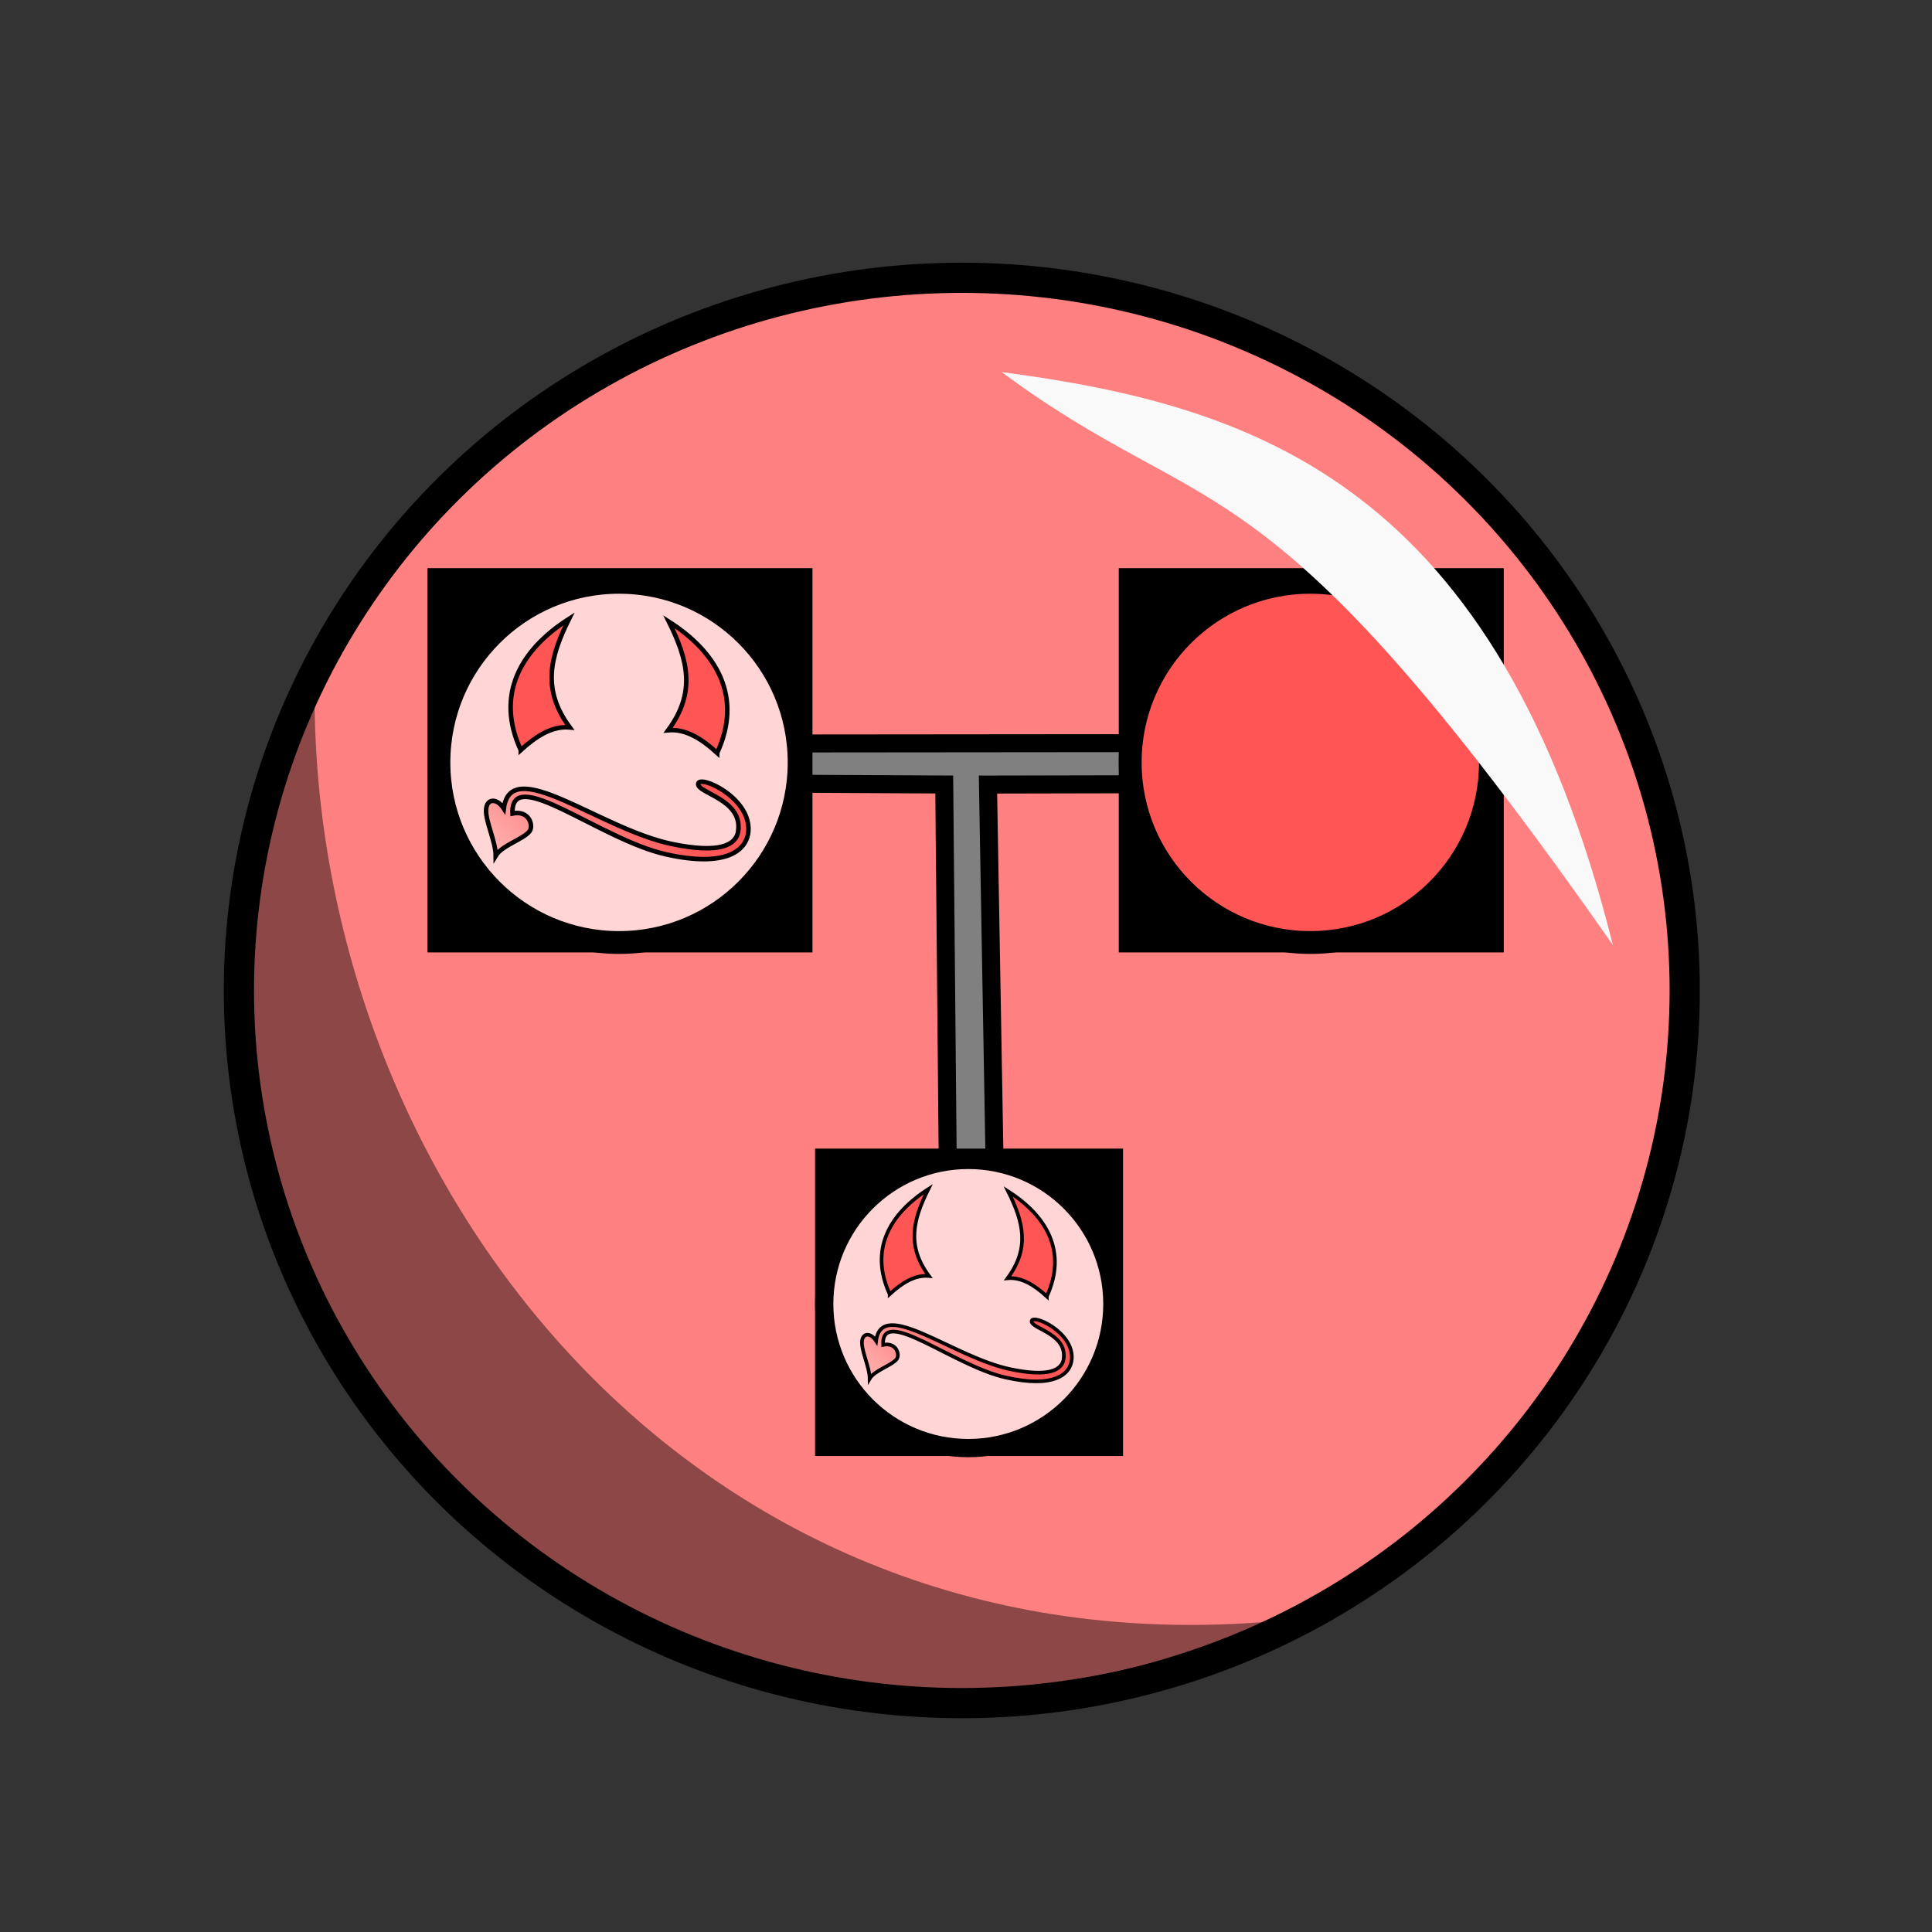 <?xml version="1.0" encoding="UTF-8" standalone="no"?>
<!-- Created with Inkscape (http://www.inkscape.org/) -->

<svg
   xmlns:dc="http://purl.org/dc/elements/1.1/"
   xmlns:cc="http://creativecommons.org/ns#"
   xmlns:rdf="http://www.w3.org/1999/02/22-rdf-syntax-ns#"
   xmlns:svg="http://www.w3.org/2000/svg"
   xmlns="http://www.w3.org/2000/svg"
   xmlns:xlink="http://www.w3.org/1999/xlink"
   xmlns:sodipodi="http://sodipodi.sourceforge.net/DTD/sodipodi-0.dtd"
   xmlns:inkscape="http://www.inkscape.org/namespaces/inkscape"
   width="100%"
   height="100%"
   viewBox="0 0 64 64"
   id="svg4311"
   version="1.1"
   inkscape:version="0.92.2 (5c3e80d, 2017-08-06)"
   sodipodi:docname="modifier_circle_genesRate.svg"
   inkscape:export-filename="C:\Users\PJ\Desktop\modifier_circle_genesRate.png"
   inkscape:export-xdpi="911.09998"
   inkscape:export-ydpi="911.09998">
  <rect x="0" y="0" width="64" height="64" fill="#333333" stroke="none"/>
  <defs
     id="defs4313">
    <pattern
       y="0"
       x="0"
       height="6"
       width="6"
       patternUnits="userSpaceOnUse"
       id="EMFhbasepattern" />
    <linearGradient
       inkscape:collect="always"
       xlink:href="#demonRace"
       id="linearGradient4326-2"
       x1="24.439"
       y1="1044.319"
       x2="29.08"
       y2="1037.646"
       gradientUnits="userSpaceOnUse"
       gradientTransform="matrix(0.218,0,0,0.277,24.472,-255.903)" />
    <linearGradient
       inkscape:collect="always"
       id="demonRace">
      <stop
         style="stop-color:#ffaaaa;stop-opacity:1"
         offset="0"
         id="stop4316" />
      <stop
         style="stop-color:#ff5555;stop-opacity:1"
         offset="1"
         id="stop4318" />
    </linearGradient>
    <linearGradient
       inkscape:collect="always"
       xlink:href="#demonRace"
       id="linearGradient1949"
       gradientUnits="userSpaceOnUse"
       gradientTransform="matrix(0.218,0,0,0.277,24.472,-255.903)"
       x1="24.439"
       y1="1044.319"
       x2="29.08"
       y2="1037.646" />
  </defs>
  <sodipodi:namedview
     id="base"
     pagecolor="#ffffff"
     bordercolor="#666666"
     borderopacity="1.0"
     inkscape:pageopacity="0.0"
     inkscape:pageshadow="2"
     inkscape:zoom="11.313708"
     inkscape:cx="17.679274"
     inkscape:cy="28.022267"
     inkscape:document-units="px"
     inkscape:current-layer="layer1"
     showgrid="false"
     units="px"
     inkscape:window-width="1600"
     inkscape:window-height="847"
     inkscape:window-x="-8"
     inkscape:window-y="-8"
     inkscape:window-maximized="1" />
  <g
     inkscape:label="Layer 1"
     inkscape:groupmode="layer"
     id="layer1"
     transform="translate(0,-988.362)"
     style="display:inline">
    <ellipse
       style="fill:#ff8080;fill-opacity:1;stroke:#000000;stroke-width:1;stroke-linecap:round;stroke-linejoin:round;stroke-miterlimit:4;stroke-dasharray:none;stroke-dashoffset:0;stroke-opacity:1"
       id="path4279"
       cx="31.861"
       cy="1021.172"
       rx="23.947"
       ry="23.608" />
    <path
       style="display:inline;fill:#808080;fill-rule:evenodd;stroke:#000000;stroke-width:0.596;stroke-linecap:butt;stroke-linejoin:miter;stroke-miterlimit:4;stroke-dasharray:none;stroke-opacity:1"
       d="m 32.986,1029.131 -0.258,-14.779 4.658,-0.01 0.005,-1.362 -10.891,0.01 -0.035,1.335 4.814,0.025 0.137,14.791 z"
       id="path4690-0"
       inkscape:connector-curvature="0"
       sodipodi:nodetypes="ccccccccc" />
    <g
       transform="matrix(1.6,0,0,1.6,-18.444,980.525)"
       style="display:inline;opacity:1"
       id="g1739">
      <flowRoot
         transform="matrix(0.1,0,0,0.1,28.377,28.706)"
         style="font-style:normal;font-weight:normal;line-height:0.01%;font-family:sans-serif;letter-spacing:0px;word-spacing:0px;fill:#000000;fill-opacity:1;stroke:none;stroke-width:1px;stroke-linecap:butt;stroke-linejoin:miter;stroke-opacity:1"
         id="flowRoot4156"
         xml:space="preserve"><flowRegion
           id="flowRegion4158"><rect
             y="11.22"
             x="6.566"
             height="44.068"
             width="42.679"
             id="rect4160" /></flowRegion><flowPara
           style="font-size:40px;line-height:1.25"
           id="flowPara4162"> </flowPara></flowRoot>      <flowRoot
         transform="matrix(0.1,0,0,0.1,28.377,28.706)"
         style="font-style:normal;font-weight:normal;line-height:0.01%;font-family:sans-serif;letter-spacing:0px;word-spacing:0px;fill:#000000;fill-opacity:1;stroke:none;stroke-width:1px;stroke-linecap:butt;stroke-linejoin:miter;stroke-opacity:1"
         id="flowRoot4168"
         xml:space="preserve"><flowRegion
           id="flowRegion4170"><rect
             y="-0.271"
             x="0.253"
             height="63.64"
             width="63.766"
             id="rect4172" /></flowRegion><flowPara
           style="font-size:40px;line-height:1.25"
           id="flowPara4174"> </flowPara></flowRoot>      <ellipse
         ry="2.983"
         rx="2.983"
         cy="31.896"
         cx="31.575"
         id="path4184"
         style="color:#000000;clip-rule:nonzero;display:inline;overflow:visible;visibility:visible;opacity:1;isolation:auto;mix-blend-mode:normal;color-interpolation:sRGB;color-interpolation-filters:linearRGB;solid-color:#000000;solid-opacity:1;fill:#ffd5d5;fill-opacity:1;fill-rule:evenodd;stroke:#000000;stroke-width:0.378;stroke-linecap:butt;stroke-linejoin:miter;stroke-miterlimit:4;stroke-dasharray:none;stroke-dashoffset:0;stroke-opacity:1;color-rendering:auto;image-rendering:auto;shape-rendering:auto;text-rendering:auto;enable-background:accumulate" />
      <path
         sodipodi:nodetypes="cccc"
         inkscape:connector-curvature="0"
         id="path4271-6-6"
         d="m 29.947,31.692 c 0.257,-0.234 0.522,-0.402 0.812,-0.376 -0.463,-0.627 -0.328,-1.161 -0.012,-1.798 -0.802,0.512 -1.224,1.252 -0.8,2.173 z"
         style="display:inline;opacity:1;fill:#ff5555;fill-opacity:1;fill-rule:evenodd;stroke:#000000;stroke-width:0.075;stroke-linecap:butt;stroke-linejoin:miter;stroke-miterlimit:4;stroke-dasharray:none;stroke-opacity:1" />
      <path
         sodipodi:nodetypes="cccc"
         inkscape:connector-curvature="0"
         id="path4271-6-6-9"
         d="m 33.201,31.739 c -0.257,-0.234 -0.522,-0.402 -0.812,-0.376 0.463,-0.627 0.328,-1.161 0.012,-1.798 0.802,0.512 1.224,1.252 0.8,2.173 z"
         style="display:inline;opacity:1;fill:#ff5555;fill-opacity:1;fill-rule:evenodd;stroke:#000000;stroke-width:0.075;stroke-linecap:butt;stroke-linejoin:miter;stroke-miterlimit:4;stroke-dasharray:none;stroke-opacity:1" />
      <path
         sodipodi:nodetypes="sscscscssss"
         inkscape:connector-curvature="0"
         id="path4312-8"
         d="m 33.552,33.02 c -0.031,0.258 -0.329,0.387 -1.097,0.228 -1.203,-0.249 -2.675,-1.497 -2.788,-0.588 -0.113,-0.175 -0.286,-0.174 -0.294,0.025 -0.007,0.194 0.159,0.525 0.16,0.756 0.103,-0.171 0.453,-0.27 0.559,-0.403 0.069,-0.087 0.002,-0.355 -0.281,-0.296 -0.04,-0.821 1.442,0.429 2.54,0.676 0.997,0.225 1.346,-0.062 1.367,-0.389 0.036,-0.556 -0.821,-0.937 -0.832,-0.777 -0.01,0.154 0.726,0.254 0.664,0.768 z"
         style="display:inline;opacity:1;fill:url(#linearGradient4326-2);fill-opacity:1;fill-rule:evenodd;stroke:#000000;stroke-width:0.075;stroke-linecap:butt;stroke-linejoin:miter;stroke-miterlimit:4;stroke-dasharray:none;stroke-opacity:1" />
    </g>
    <g
       transform="matrix(2,0,0,2,-19.744,949.826)"
       style="display:inline;opacity:1"
       id="g1739-8-6">
      <flowRoot
         transform="matrix(0.1,0,0,0.1,28.377,28.706)"
         style="font-style:normal;font-weight:normal;line-height:0.01%;font-family:sans-serif;letter-spacing:0px;word-spacing:0px;fill:#000000;fill-opacity:1;stroke:none;stroke-width:1px;stroke-linecap:butt;stroke-linejoin:miter;stroke-opacity:1"
         id="flowRoot4156-4-1"
         xml:space="preserve"><flowRegion
           id="flowRegion4158-8-5"><rect
             y="11.22"
             x="6.566"
             height="44.068"
             width="42.679"
             id="rect4160-7-9" /></flowRegion><flowPara
           style="font-size:40px;line-height:1.25"
           id="flowPara4162-8-6"> </flowPara></flowRoot>      <flowRoot
         transform="matrix(0.1,0,0,0.1,28.377,28.706)"
         style="font-style:normal;font-weight:normal;line-height:0.01%;font-family:sans-serif;letter-spacing:0px;word-spacing:0px;fill:#000000;fill-opacity:1;stroke:none;stroke-width:1px;stroke-linecap:butt;stroke-linejoin:miter;stroke-opacity:1"
         id="flowRoot4168-9-1"
         xml:space="preserve"><flowRegion
           id="flowRegion4170-6-8"><rect
             y="-0.271"
             x="0.253"
             height="63.64"
             width="63.766"
             id="rect4172-3-5" /></flowRegion><flowPara
           style="font-size:40px;line-height:1.25"
           id="flowPara4174-5-6"> </flowPara></flowRoot>      <ellipse
         ry="2.983"
         rx="2.983"
         cy="31.896"
         cx="31.575"
         id="path4184-7-2"
         style="color:#000000;clip-rule:nonzero;display:inline;overflow:visible;visibility:visible;opacity:1;isolation:auto;mix-blend-mode:normal;color-interpolation:sRGB;color-interpolation-filters:linearRGB;solid-color:#000000;solid-opacity:1;fill:#ff5555;fill-opacity:1;fill-rule:evenodd;stroke:#000000;stroke-width:0.378;stroke-linecap:butt;stroke-linejoin:miter;stroke-miterlimit:4;stroke-dasharray:none;stroke-dashoffset:0;stroke-opacity:1;color-rendering:auto;image-rendering:auto;shape-rendering:auto;text-rendering:auto;enable-background:accumulate" />
    </g>
    <path
       style="fill:#f9f9f9;fill-opacity:1;fill-rule:evenodd;stroke:none;stroke-width:1px;stroke-linecap:butt;stroke-linejoin:miter;stroke-opacity:1"
       d="m 33.183,1000.688 c 8.462,1.117 16.428,3.743 20.246,18.98 -11.69,-16.704 -13.196,-13.754 -20.246,-18.98 z"
       id="path4281"
       inkscape:connector-curvature="0"
       sodipodi:nodetypes="ccc" />
    <path
       style="fill:#000000;fill-opacity:0.449;fill-rule:evenodd;stroke:none;stroke-width:1px;stroke-linecap:butt;stroke-linejoin:miter;stroke-opacity:1"
       d="m 42.087,1042.076 c -21.988,9.274 -40.585,-11.534 -31.666,-30.378 0.168,16.137 12.616,31.992 31.666,30.378 z"
       id="path4283"
       inkscape:connector-curvature="0"
       sodipodi:nodetypes="ccc" />
    <g
       transform="matrix(2,0,0,2,-42.644,949.826)"
       style="display:inline;opacity:1"
       id="g1739-8">
      <flowRoot
         transform="matrix(0.1,0,0,0.1,28.377,28.706)"
         style="font-style:normal;font-weight:normal;line-height:0.01%;font-family:sans-serif;letter-spacing:0px;word-spacing:0px;fill:#000000;fill-opacity:1;stroke:none;stroke-width:1px;stroke-linecap:butt;stroke-linejoin:miter;stroke-opacity:1"
         id="flowRoot4156-4"
         xml:space="preserve"><flowRegion
           id="flowRegion4158-8"><rect
             y="11.22"
             x="6.566"
             height="44.068"
             width="42.679"
             id="rect4160-7" /></flowRegion><flowPara
           style="font-size:40px;line-height:1.25"
           id="flowPara4162-8"> </flowPara></flowRoot>      <flowRoot
         transform="matrix(0.1,0,0,0.1,28.377,28.706)"
         style="font-style:normal;font-weight:normal;line-height:0.01%;font-family:sans-serif;letter-spacing:0px;word-spacing:0px;fill:#000000;fill-opacity:1;stroke:none;stroke-width:1px;stroke-linecap:butt;stroke-linejoin:miter;stroke-opacity:1"
         id="flowRoot4168-9"
         xml:space="preserve"><flowRegion
           id="flowRegion4170-6"><rect
             y="-0.271"
             x="0.253"
             height="63.64"
             width="63.766"
             id="rect4172-3" /></flowRegion><flowPara
           style="font-size:40px;line-height:1.25"
           id="flowPara4174-5"> </flowPara></flowRoot>      <ellipse
         ry="2.983"
         rx="2.983"
         cy="31.896"
         cx="31.575"
         id="path4184-7"
         style="color:#000000;clip-rule:nonzero;display:inline;overflow:visible;visibility:visible;opacity:1;isolation:auto;mix-blend-mode:normal;color-interpolation:sRGB;color-interpolation-filters:linearRGB;solid-color:#000000;solid-opacity:1;fill:#ffd5d5;fill-opacity:1;fill-rule:evenodd;stroke:#000000;stroke-width:0.378;stroke-linecap:butt;stroke-linejoin:miter;stroke-miterlimit:4;stroke-dasharray:none;stroke-dashoffset:0;stroke-opacity:1;color-rendering:auto;image-rendering:auto;shape-rendering:auto;text-rendering:auto;enable-background:accumulate" />
      <path
         sodipodi:nodetypes="cccc"
         inkscape:connector-curvature="0"
         id="path4271-6-6-1"
         d="m 29.947,31.692 c 0.257,-0.234 0.522,-0.402 0.812,-0.376 -0.463,-0.627 -0.328,-1.161 -0.012,-1.798 -0.802,0.512 -1.224,1.252 -0.8,2.173 z"
         style="display:inline;opacity:1;fill:#ff5555;fill-opacity:1;fill-rule:evenodd;stroke:#000000;stroke-width:0.075;stroke-linecap:butt;stroke-linejoin:miter;stroke-miterlimit:4;stroke-dasharray:none;stroke-opacity:1" />
      <path
         sodipodi:nodetypes="cccc"
         inkscape:connector-curvature="0"
         id="path4271-6-6-9-0"
         d="m 33.201,31.739 c -0.257,-0.234 -0.522,-0.402 -0.812,-0.376 0.463,-0.627 0.328,-1.161 0.012,-1.798 0.802,0.512 1.224,1.252 0.8,2.173 z"
         style="display:inline;opacity:1;fill:#ff5555;fill-opacity:1;fill-rule:evenodd;stroke:#000000;stroke-width:0.075;stroke-linecap:butt;stroke-linejoin:miter;stroke-miterlimit:4;stroke-dasharray:none;stroke-opacity:1" />
      <path
         sodipodi:nodetypes="sscscscssss"
         inkscape:connector-curvature="0"
         id="path4312-8-7"
         d="m 33.552,33.02 c -0.031,0.258 -0.329,0.387 -1.097,0.228 -1.203,-0.249 -2.675,-1.497 -2.788,-0.588 -0.113,-0.175 -0.286,-0.174 -0.294,0.025 -0.007,0.194 0.159,0.525 0.16,0.756 0.103,-0.171 0.453,-0.27 0.559,-0.403 0.069,-0.087 0.002,-0.355 -0.281,-0.296 -0.04,-0.821 1.442,0.429 2.54,0.676 0.997,0.225 1.346,-0.062 1.367,-0.389 0.036,-0.556 -0.821,-0.937 -0.832,-0.777 -0.01,0.154 0.726,0.254 0.664,0.768 z"
         style="display:inline;opacity:1;fill:url(#linearGradient1949);fill-opacity:1;fill-rule:evenodd;stroke:#000000;stroke-width:0.075;stroke-linecap:butt;stroke-linejoin:miter;stroke-miterlimit:4;stroke-dasharray:none;stroke-opacity:1" />
    </g>
  </g>
</svg>
